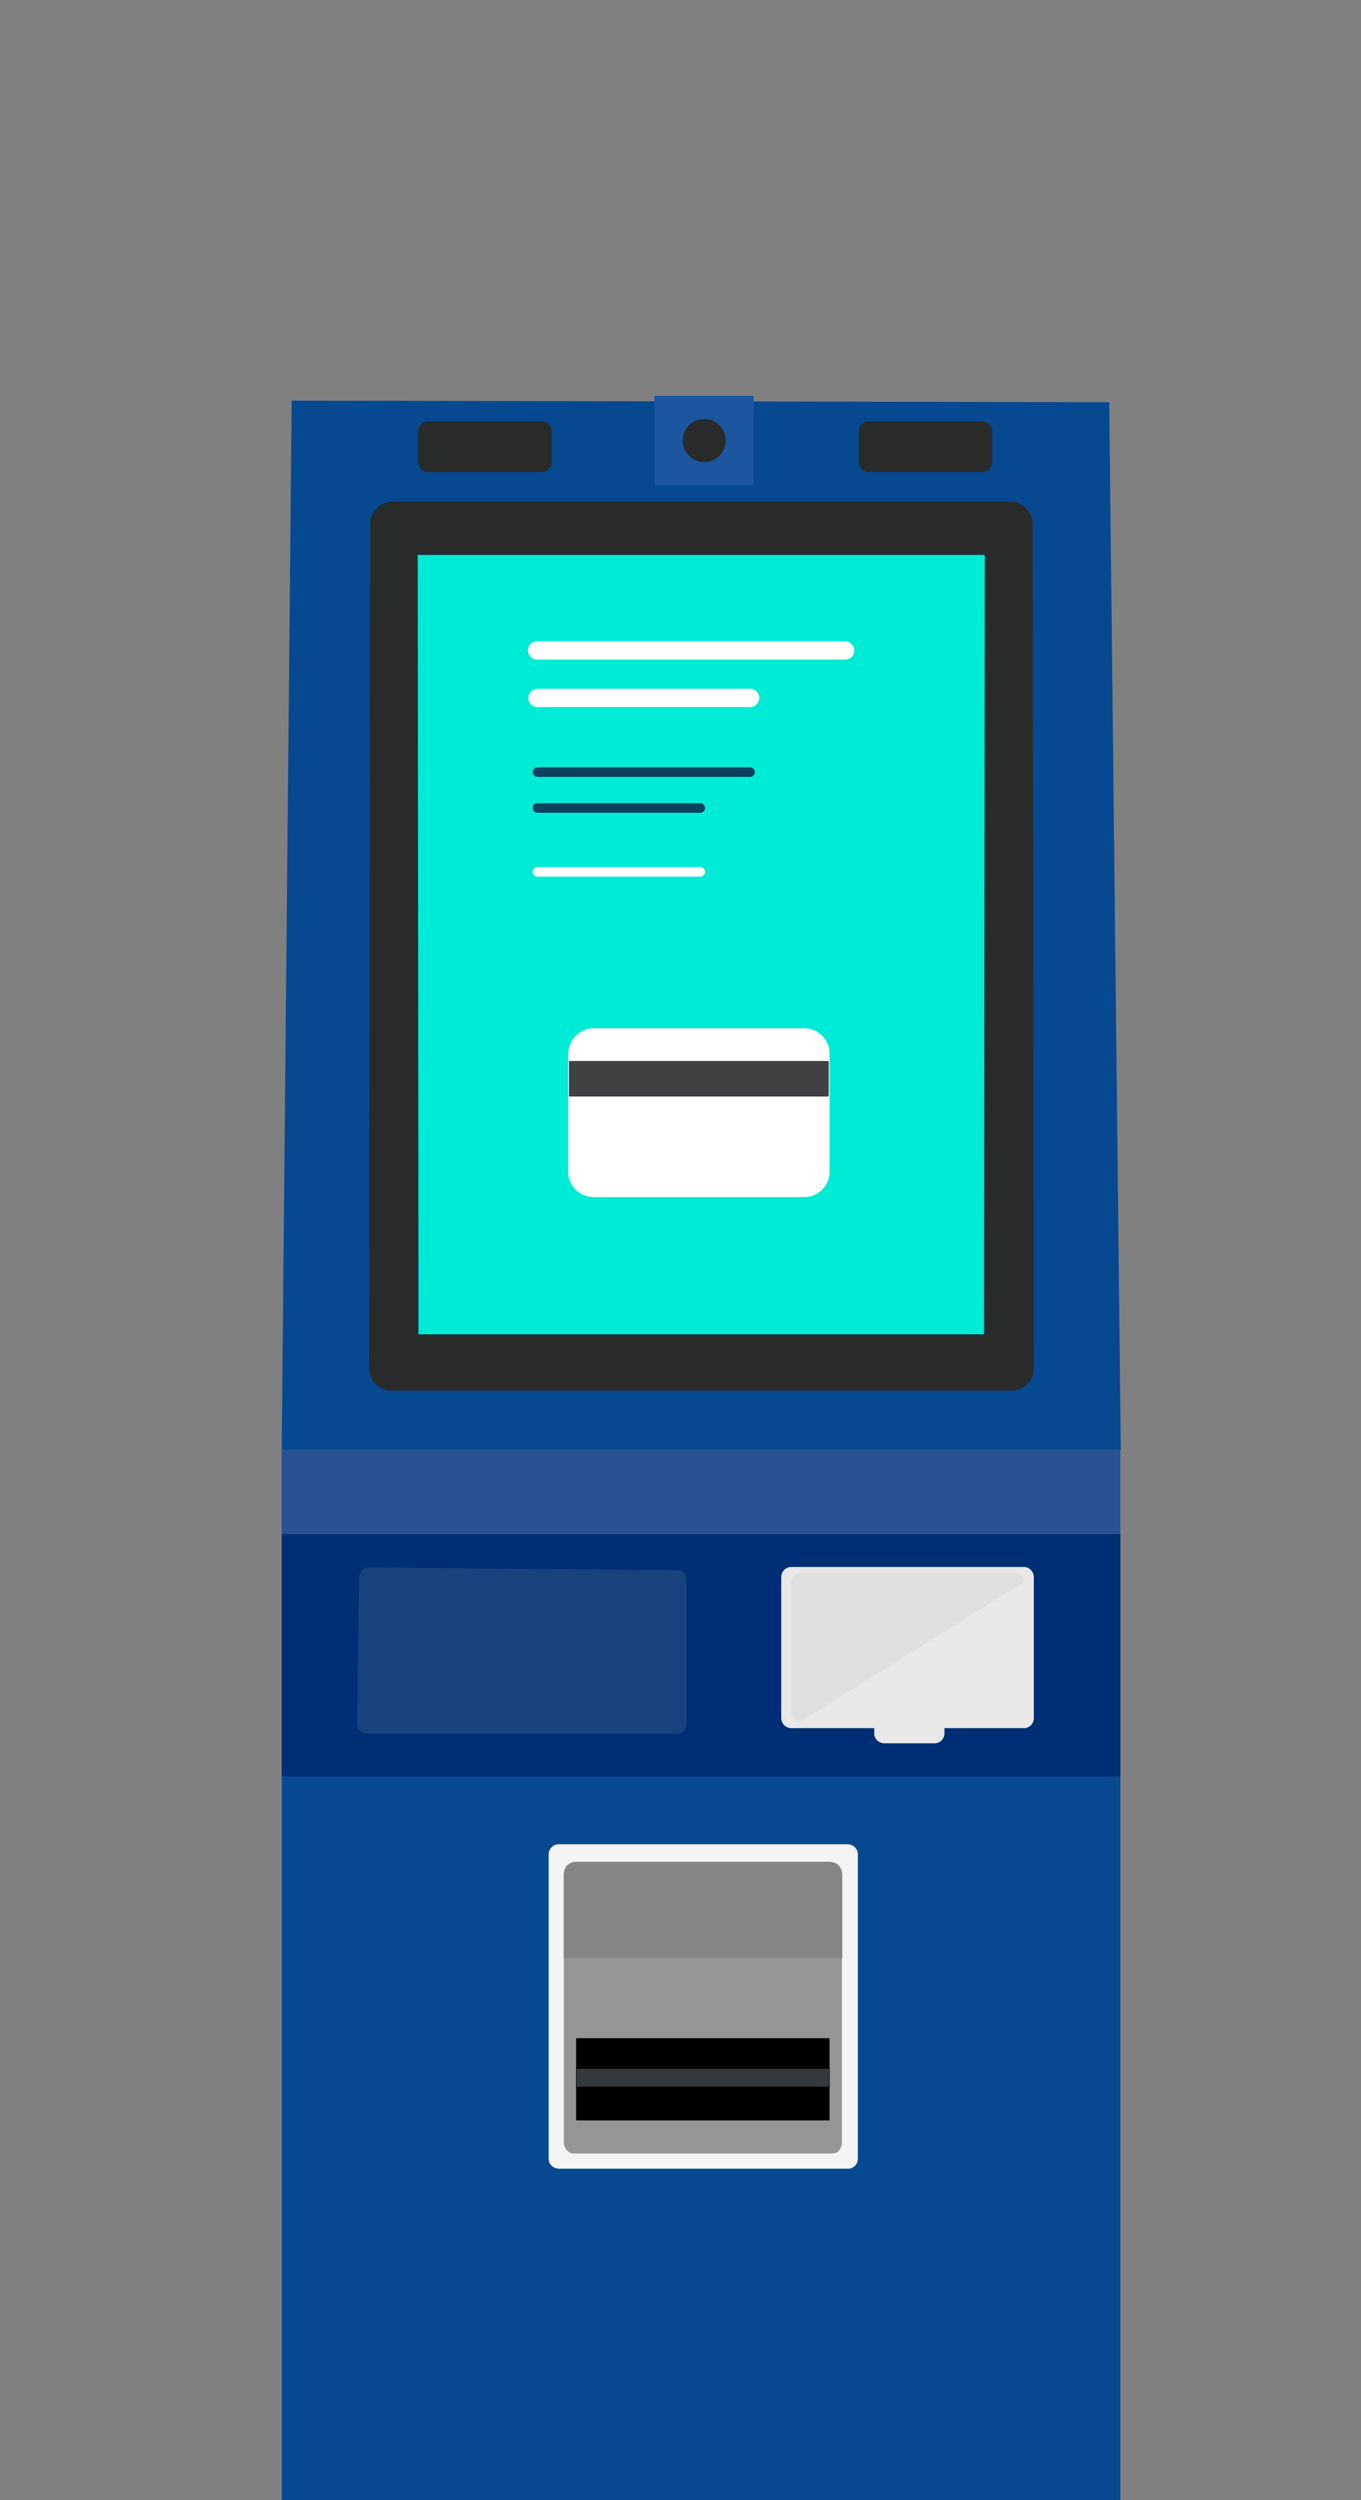<svg id="egMbn1ZCz3K1" xmlns="http://www.w3.org/2000/svg" xmlns:xlink="http://www.w3.org/1999/xlink" viewBox="140 0 341.1 626.6" shape-rendering="geometricPrecision" text-rendering="geometricPrecision">
<rect x="140" y="0" width="341.1" height="626.6" fill="#808080" stroke="none"/>
<style><![CDATA[
#egMbn1ZCz3K35_to {animation: egMbn1ZCz3K35_to__to 3000ms linear infinite normal forwards}@keyframes egMbn1ZCz3K35_to__to { 0% {transform: translate(542.926px,872.109px)} 45% {transform: translate(464.626px,513.4px)} 48.333% {transform: translate(464.626px,517.4px)} 60.667% {transform: translate(464.626px,517.4px)} 94.667% {transform: translate(464.626px,762.276px)} 100% {transform: translate(464.626px,762.276px)}} #egMbn1ZCz3K35_ts {animation: egMbn1ZCz3K35_ts__ts 3000ms linear infinite normal forwards}@keyframes egMbn1ZCz3K35_ts__ts { 0% {transform: scale(1.782,1.782)} 45% {transform: scale(1,1)} 100% {transform: scale(1,1)}} #egMbn1ZCz3K125_to {animation: egMbn1ZCz3K125_to__to 3000ms linear infinite normal forwards}@keyframes egMbn1ZCz3K125_to__to { 0% {transform: translate(368.05px,411.896px)} 44.667% {transform: translate(368.05px,411.896px)} 48% {transform: translate(368.05px,415.896px)} 56.667% {transform: translate(368.05px,415.896px)} 100% {transform: translate(368.05px,415.896px)}} #egMbn1ZCz3K125 {animation: egMbn1ZCz3K125_c_o 3000ms linear infinite normal forwards}@keyframes egMbn1ZCz3K125_c_o { 0% {opacity: 0} 43.333% {opacity: 0} 45% {opacity: 1} 56.667% {opacity: 1} 58.333% {opacity: 0} 100% {opacity: 0}}
]]></style>
<g><g><g><rect width="210.2" height="60.8" rx="0" ry="0" transform="translate(210.6 384.4)" fill="#002e75"/></g><g><rect width="210.2" height="186.1" rx="0" ry="0" transform="translate(210.6 445.2)" fill="#064990"/><g><polygon points="213.1,100.4 418,100.8 420.9,363.4 210.6,363.4" fill="#064990"/><rect width="210.2" height="21" rx="0" ry="0" transform="translate(210.6 363.4)" fill="#285293"/></g><path d="M275.8,118.3h-28.5c-1.3,0-2.5-1.1-2.5-2.5v-7.7c0-1.3,1.1-2.5,2.5-2.5h28.5c1.3,0,2.5,1.1,2.5,2.5v7.7c0,1.4-1.1,2.5-2.5,2.5Z" fill="#292b2b"/><path d="M386.2,118.3h-28.5c-1.3,0-2.5-1.1-2.5-2.5v-7.7c0-1.3,1.1-2.5,2.5-2.5h28.5c1.3,0,2.5,1.1,2.5,2.5v7.7c0,1.4-1.1,2.5-2.5,2.5Z" fill="#292b2b"/><path d="M398.8,131.1c-.1-3-2.6-5.4-5.6-5.4h-65-89.8c-3,0-5.5,2.4-5.6,5.4l-.3,211.6c-.1,3.2,2.4,5.8,5.6,5.8h119.1h36.3c3.2,0,5.7-2.6,5.6-5.8l-.3-211.6ZM315.3,334.4h-70.5L244.7,139h80.4h61.7l-.1,195.4h-71.4Z" fill="#292b2b"/><path d="M309.6,434.5h-77.6c-1.3,0-2.5-1.1-2.5-2.5l.5-36.7c0-1.3,1.1-2.5,2.5-2.5l77.1.7c1.3,0,2.5,1.1,2.5,2.5v36c0,1.4-1.1,2.5-2.5,2.5Z" fill="#18427d"/><path d="M396.6,433.1h-58.3c-1.3,0-2.5-1.1-2.5-2.5v-35.4c0-1.3,1.1-2.5,2.5-2.5h58.3c1.3,0,2.5,1.1,2.5,2.5v35.4c0,1.4-1.1,2.5-2.5,2.5Z" fill="#e8e8e8"/><path d="M340.6,431.5c-1.2,0-2.3-1-2.3-2.3v-32.7c0-1.2,1-2.3,2.3-2.3h53.7c1.2,0,2.3,1,2.3,2.3l-56,35Z" fill="#e0e0e0"/><path d="M374.2,436.9h-12.6c-1.3,0-2.5-1.1-2.5-2.5v-3.2c0-1.3,1.1-2.5,2.5-2.5h12.6c1.3,0,2.5,1.1,2.5,2.5v3.2c0,1.4-1.1,2.5-2.5,2.5Z" fill="#e8e8e8"/><rect width="24.9" height="22.4" rx="0" ry="0" transform="translate(304 99.2)" fill="#1b569e"/><circle r="5.4" transform="translate(316.5 110.4)" fill="#292b2b"/></g><path d="M352.6,543.5h-72.6c-1.3,0-2.5-1.1-2.5-2.5v-76.3c0-1.3,1.1-2.5,2.5-2.5h72.5c1.3,0,2.5,1.1,2.5,2.5v76.3c0,1.4-1.1,2.5-2.4,2.5Z" fill="#f4f4f4"/><path d="M281.3,537v-67.5c0-1.6,1.3-2.9,2.9-2.9h63.9c1.6,0,2.9,1.3,2.9,2.9v67.5c0,1.5-1.1,2.8-2.5,2.7h-64.7c-1.2.1-2.4-1.2-2.5-2.7Z" fill="#959595"/><rect width="63.5" height="20.6" rx="0" ry="0" transform="translate(284.4 510.8)"/><rect width="63.5" height="4.6" rx="0" ry="0" transform="translate(284.4 518.4)" fill="#34393d" stroke="#000" stroke-width="0.104" stroke-linecap="round" stroke-linejoin="round"/><path d="M347.8,466.6h-63.2c-1.8,0-3.3,1.5-3.3,3.3v20.8h69.8v-20.8c0-1.8-1.5-3.3-3.3-3.3Z" fill="#858585"/><polygon points="315.3,334.4 244.9,334.4 244.7,139.1 325.1,139.1 386.8,139.1 386.6,334.4" fill="#00ebd5"/></g></g><g><g><path d="M351.8,165.3h-77.2c-1.3,0-2.3-1.1-2.3-2.3c0-1.3,1.1-2.3,2.3-2.3h77.2c1.3,0,2.3,1.1,2.3,2.3s-.9,2.3-2.3,2.3Z" fill="#fff"/><path d="M328,177.2h-53.3c-1.3,0-2.3-1.1-2.3-2.3s1.1-2.3,2.3-2.3h53.3c1.3,0,2.3,1.1,2.3,2.3s-1,2.3-2.3,2.3Z" fill="#fff"/><path d="M328,194.7h-53.3c-.6,0-1.2-.5-1.2-1.2c0-.6.5-1.2,1.2-1.2h53.3c.6,0,1.2.5,1.2,1.2s-.6,1.2-1.2,1.2Z" fill="#0d4160"/><path d="M315.5,203.7h-40.8c-.6,0-1.2-.5-1.2-1.2s.5-1.2,1.2-1.2h40.8c.6,0,1.2.5,1.2,1.2s-.6,1.2-1.2,1.2Z" fill="#0d4160"/><path d="M315.5,219.7h-40.8c-.6,0-1.2-.5-1.2-1.2c0-.6.5-1.2,1.2-1.2h40.8c.6,0,1.2.5,1.2,1.2s-.6,1.2-1.2,1.2Z" fill="#fff"/><path d="M288.8,257.7h52.8c3.4,0,6.3,2.8,6.3,6.3v29.7c0,3.4-2.8,6.3-6.3,6.3h-52.9c-3.4,0-6.3-2.8-6.3-6.3v-29.7c.2-3.6,3-6.3,6.4-6.3Z" fill="#fff"/><rect width="65.1" height="8.9" rx="0" ry="0" transform="translate(282.6 265.9)" fill="#414042"/></g></g><g id="egMbn1ZCz3K35_to" transform="translate(542.926,872.109)"><g id="egMbn1ZCz3K35_ts" transform="scale(1.782,1.782)"><g transform="translate(-464.626,-513.65)"><path d="M362.7,448.9c0,0,0,0,0,0v0l28.6-6.9.4,6.9-24.1,11.6v0c0,0,0,0-.1,0-3.4,1.7-7.2.3-8.5-2.9s-.6-7.8,3.7-8.7Z" fill="#b1b1b1"/><path d="M368.8,456.6v0v0L391,444.1l6.6,9.7-22.2,12.4v0c0,0,0,0-.1,0-3.1,1.8-7.1,1-8.9-1.7s-.7-6.2,2.4-7.9Z" fill="#b1b1b1"/><path d="M374.8,464.6v0v0l21.2-9.2l4.5,9.4-21.1,9.2v0c0,0,0,0-.1,0-3,1.3-6.4.2-7.7-2.4s.2-5.7,3.2-7Z" fill="#b1b1b1"/><path d="M383.9,429.2c1.2-.7,2.7-.9,4-.5l14.4,3.6c2.1.6,3.8,2,4.7,3.9l18.7,37.4c1.1,2.2-.1,4.9-2.7,5.9l-9.2,4c-2.6,1.1-5.5.2-6.5-2l-13.5-32.3-11.1-2.8-17,8.1c-7.2,3.7-12.9,2.4-13.7-2.4-.5-2.8,0-5.3,5.6-8l26.3-14.9Z" fill="#b1b1b1"/><path d="M376.6,428.4c1.2-.7,2.7-.9,4-.5l14.4,3.6c2.1.6,3.8,2,4.7,3.9l18.7,37.4c1.1,2.2-.1,4.9-2.7,5.9l-9.2,4c-2.6,1.1-5.5.2-6.5-2l-13.5-32.3-11.1-2.8-17,8.1c-7.2,3.7-12.9,2.4-13.7-2.4-.5-2.8,0-5.3,5.6-8l26.3-14.9Z" fill="#b1b1b1"/><g><path d="M389,398l5,55.1c.2,1.7-1.1,2.9-2.7,3l-43.9.2c-1.7,0-2.9-1.3-2.8-2.9l4.6-55c.1-1.1,1.2-1.9,2.5-1.9l34.6-.3c1.5,0,2.7.9,2.7,1.8Z" fill="#fc7e79"/><path d="M389,398l5,55.1c.2,1.7-1.1,2.9-2.7,3l-43.9.2c-1.7,0-2.9-1.3-2.8-2.9l4.6-55c.1-1.1,1.2-1.9,2.5-1.9l34.6-.3c1.5,0,2.7.9,2.7,1.8Z" fill="#37e6d5"/><polygon points="373.6,396.3 382.6,396.3 386.4,456.1 375,456.2" fill="#4a4a4a"/><line x1="370.9" y1="400.6" x2="371.5" y2="450.3" fill="none" stroke="#4a4a4a" stroke-width="0.616" stroke-miterlimit="10"/><line x1="368.7" y1="400.6" x2="368.8" y2="437.9" fill="none" stroke="#4a4a4a" stroke-width="0.616" stroke-miterlimit="10"/><line x1="364.2" y1="400.6" x2="364" y2="413.4" fill="none" stroke="#4a4a4a" stroke-width="0.616" stroke-miterlimit="10"/><line x1="362" y1="400.7" x2="361.3" y2="424.6" fill="none" stroke="#4a4a4a" stroke-width="0.616" stroke-miterlimit="10"/><g><polygon points="359.5,400.8 353.4,400.9 359.5,400.8 359.5,400.6 353.2,400.6 353.2,400.9 353.2,400.9 353.1,401.1 359.5,401.1" fill="#4a4a4a"/><polygon points="353.1,401.4 359.5,401.3 359.5,401.5 353.1,401.6" fill="#4a4a4a"/><polygon points="353.1,401.9 359.5,401.8 359.5,402.1 353.1,402.1" fill="#4a4a4a"/><polygon points="353.1,402.4 359.4,402.3 359.4,402.6 353,402.6" fill="#4a4a4a"/><polygon points="353,402.9 359.4,402.9 359.4,403.1 353,403.1" fill="#4a4a4a"/><polygon points="353,403.4 359.4,403.4 359.4,403.6 352.9,403.7" fill="#4a4a4a"/><polygon points="352.9,403.7 359.3,403.6 359.3,403.9 352.9,403.9" fill="#4a4a4a"/><polygon points="352.9,404.2 359.4,404.1 359.3,404.3 352.9,404.4" fill="#4a4a4a"/><polygon points="352.9,404.7 359.3,404.6 359.3,404.9 352.9,404.9" fill="#4a4a4a"/><polygon points="352.8,405.2 359.3,405.2 359.3,405.4 352.8,405.5" fill="#4a4a4a"/><polygon points="359.2,405.7 352.8,405.7 352.8,406 352.8,406 352.8,406.3 359.2,406.2" fill="#4a4a4a"/><polygon points="352.8,406.5 359.3,406.4 359.2,406.7 352.7,406.7" fill="#4a4a4a"/><polygon points="352.7,406.8 359.2,406.7 359.2,406.9 352.7,407" fill="#4a4a4a"/><polygon points="359.2,407.5 359.2,407.5 359.2,407.3 352.7,407.3 352.6,407.6 355.9,407.6 352.6,407.6 352.6,407.9 359.2,407.8" fill="#4a4a4a"/><polygon points="352.6,408.1 359.2,408.1 359.1,408.3 352.6,408.4" fill="#4a4a4a"/><polygon points="352.6,408.6 359.1,408.6 359.1,408.8 352.6,408.9" fill="#4a4a4a"/><polygon points="352.6,409.2 359.2,409.1 359.2,409.4 352.6,409.4" fill="#4a4a4a"/><polygon points="352.6,409.7 359.2,409.7 359.2,409.9 352.6,410" fill="#4a4a4a"/><polygon points="359.1,410.5 355.9,410.5 359.1,410.5 359.1,410.2 352.5,410.3 352.5,410.6 352.5,410.6 352.5,410.8 359.1,410.8" fill="#4a4a4a"/><polygon points="352.5,411.1 359.1,411 359.1,411.3 352.4,411.3" fill="#4a4a4a"/><polygon points="352.4,411.5 359,411.5 359,411.7 352.4,411.8" fill="#4a4a4a"/><polygon points="352.4,411.9 359.1,411.8 359.1,412.1 352.4,412.1" fill="#4a4a4a"/><polygon points="352.4,412.4 359,412.4 359,412.6 352.4,412.7" fill="#4a4a4a"/><polygon points="352.3,413 359,413 359,413.2 352.3,413.3" fill="#4a4a4a"/><polygon points="352.3,413.5 359,413.5 359,413.7 352.3,413.8" fill="#4a4a4a"/><polygon points="352.3,414.1 359,414 359,414.3 352.3,414.3" fill="#4a4a4a"/><polygon points="358.9,414.9 355.6,414.9 358.9,414.9 358.9,414.6 352.2,414.7 352.2,415 352.2,415 352.2,415.2 358.9,415.2" fill="#4a4a4a"/><polygon points="358.1,437 358.1,437 358.1,436.7 358.1,436.7 358.1,436.5 350.7,436.5 350.7,436.8 350.7,436.8 350.7,437 350.7,437 350.7,437.3 358.1,437.3" fill="#4a4a4a"/><polygon points="350.7,437.7 358.1,437.7 358,438 350.7,438" fill="#4a4a4a"/><polygon points="350.7,438.3 358.1,438.3 358,438.6 350.7,438.6" fill="#4a4a4a"/><polygon points="350.6,439 358,439 358,439.3 350.6,439.3" fill="#4a4a4a"/><polygon points="350.6,439.7 358,439.7 358,440 350.6,440" fill="#4a4a4a"/><polygon points="357.9,440.7 357.9,440.7 357.9,440.4 350.5,440.4 350.5,440.7 350.5,440.7 350.5,441.1 357.9,441" fill="#4a4a4a"/><polygon points="350.5,441.4 357.9,441.4 357.9,441.7 350.5,441.7" fill="#4a4a4a"/><polygon points="350.4,442.1 357.9,442.1 357.9,442.4 350.4,442.4" fill="#4a4a4a"/><polygon points="350.4,442.8 357.8,442.8 357.8,443.1 350.3,443.1" fill="#4a4a4a"/><polygon points="357.8,443.9 357.8,443.9 357.8,443.5 350.3,443.5 350.3,443.9 350.3,443.9 350.2,444.2 357.7,444.2" fill="#4a4a4a"/><polygon points="357.8,444.5 350.2,444.6 350.2,444.9 350.2,444.9 350.2,445.3 357.7,445.2" fill="#4a4a4a"/><polygon points="357.7,445.6 350.1,445.7 350.1,446 350.1,446 350.1,446.4 357.7,446.4" fill="#4a4a4a"/><polygon points="350.1,446.7 357.7,446.7 357.6,447 350,447" fill="#4a4a4a"/><polygon points="350,447.5 357.6,447.4 357.6,447.7 350,447.8" fill="#4a4a4a"/><polygon points="349.9,448.2 357.6,448.2 357.6,448.5 349.9,448.5" fill="#4a4a4a"/><polygon points="349.9,448.9 357.6,448.8 357.6,449.1 349.9,449.2" fill="#4a4a4a"/><polygon points="349.9,449.6 357.5,449.6 357.5,449.9 349.8,449.9" fill="#4a4a4a"/><polygon points="352.2,415.5 358.9,415.5 358.9,415.7 352.1,415.8" fill="#4a4a4a"/><polygon points="352.1,416.1 358.9,416 358.8,416.3 352.1,416.4" fill="#4a4a4a"/><polygon points="352.1,416.6 358.9,416.6 358.9,416.8 352.1,416.9" fill="#4a4a4a"/><polygon points="358.8,417.4 358.8,417.4 358.8,417.2 352,417.2 352,417.5 352,417.5 352,417.8 358.8,417.7" fill="#4a4a4a"/><polygon points="358.8,418.4 358.8,418.4 358.8,418.1 352,418.1 352,418.4 352,418.4 351.9,418.6 358.8,418.6" fill="#4a4a4a"/><polygon points="358.8,419.2 358.8,419.2 358.8,418.9 351.9,418.9 351.9,419.2 351.9,419.2 351.9,419.5 358.8,419.5" fill="#4a4a4a"/><polygon points="351.9,419.8 358.7,419.7 358.7,420 351.8,420.1" fill="#4a4a4a"/><polygon points="351.8,420.4 358.7,420.3 358.7,420.6 351.8,420.7" fill="#4a4a4a"/><polygon points="351.8,421 358.6,420.9 358.6,421.2 351.7,421.3" fill="#4a4a4a"/><polygon points="351.7,421.6 358.6,421.5 358.6,421.8 351.7,421.8" fill="#4a4a4a"/><polygon points="358.6,422.4 358.6,422.4 358.7,422.1 351.7,422.2 351.7,422.8 358.6,422.7" fill="#4a4a4a"/><polygon points="351.7,423.1 358.6,423.1 358.6,423.3 351.7,423.4" fill="#4a4a4a"/><polygon points="358.6,424.1 358.6,424.1 358.6,423.8 351.6,423.7 351.6,424.1 351.6,424.1 351.5,424.4 358.6,424.4" fill="#4a4a4a"/><polygon points="351.5,424.7 358.5,424.6 358.5,424.9 351.5,425" fill="#4a4a4a"/><polygon points="351.5,425.2 358.5,425.2 358.5,425.5 351.5,425.5" fill="#4a4a4a"/><polygon points="351.5,425.9 358.5,425.8 358.5,426.1 351.4,426.2" fill="#4a4a4a"/><polygon points="351.5,426.6 358.5,426.5 358.5,426.8 351.4,426.8" fill="#4a4a4a"/><polygon points="358.4,427.1 351.4,427.1 351.4,427.5 351.4,427.5 351.4,427.8 358.5,427.7" fill="#4a4a4a"/><polygon points="351.4,428.1 358.5,428 358.4,428.3 351.4,428.4" fill="#4a4a4a"/><polygon points="351.3,428.7 358.4,428.7 358.4,428.9 351.3,429" fill="#4a4a4a"/><polygon points="351.3,429.4 358.4,429.3 358.4,429.6 351.2,429.6" fill="#4a4a4a"/><polygon points="358.3,429.9 351.2,430 351.2,430.3 351.2,430.3 351.2,430.6 358.3,430.6" fill="#4a4a4a"/><polygon points="358.3,430.9 351.1,430.9 351.1,431.3 351.1,431.3 351.1,431.6 358.3,431.5" fill="#4a4a4a"/><polygon points="358.3,431.8 351.1,431.9 351,432.2 351,432.2 351,432.6 358.2,432.5" fill="#4a4a4a"/><polygon points="351,432.9 358.2,432.8 358.2,433.1 351,433.2" fill="#4a4a4a"/><polygon points="350.9,433.5 358.2,433.5 358.2,433.8 350.9,433.8" fill="#4a4a4a"/><polygon points="350.9,434.2 358.1,434.2 358.1,434.5 350.9,434.5" fill="#4a4a4a"/><polygon points="350.9,434.8 358.1,434.7 358.1,435 350.9,435.1" fill="#4a4a4a"/><polygon points="358.1,435.8 358.1,435.8 358.2,435.5 350.8,435.5 350.8,435.9 350.8,435.9 350.7,436.2 358.1,436.1" fill="#4a4a4a"/></g></g><path d="M408.2,468.7l-23.9-37.6c-2.4-2.8-7.2-3.3-10.5-.9-3.4,2.3-4.2,4.4-1.7,9.4l5.2,10.5l3.8,6.4c1.1,2.6,2.6,5,4.6,7c3.2,3.3-1.3-2.8-.8,1.7l.2,1.4c2,11,9.4,20.6,14.4,23.6c2.5,1.5,4.2,3.1,7.2,3.4c4.7.5,11.9,10.6,17.3,16.5c7.7,8.3,18.1,24.7,18.1,24.7l68,96.3h74.6l-164-167.4" fill="#b1b1b1"/></g></g></g><g id="egMbn1ZCz3K125_to" transform="translate(368.05,411.896)"><path id="egMbn1ZCz3K125" style="mix-blend-mode:multiply" d="M389.2,399.9L389,398c-.1-1-1.2-1.9-2.6-1.8l-34.6.3c-1.3,0-2.5.9-2.5,1.9l-2.4,29.2l42.3-27.7Z" transform="translate(-368.05,-411.896)" opacity="0" fill="#e0e0e0"/></g></svg>
